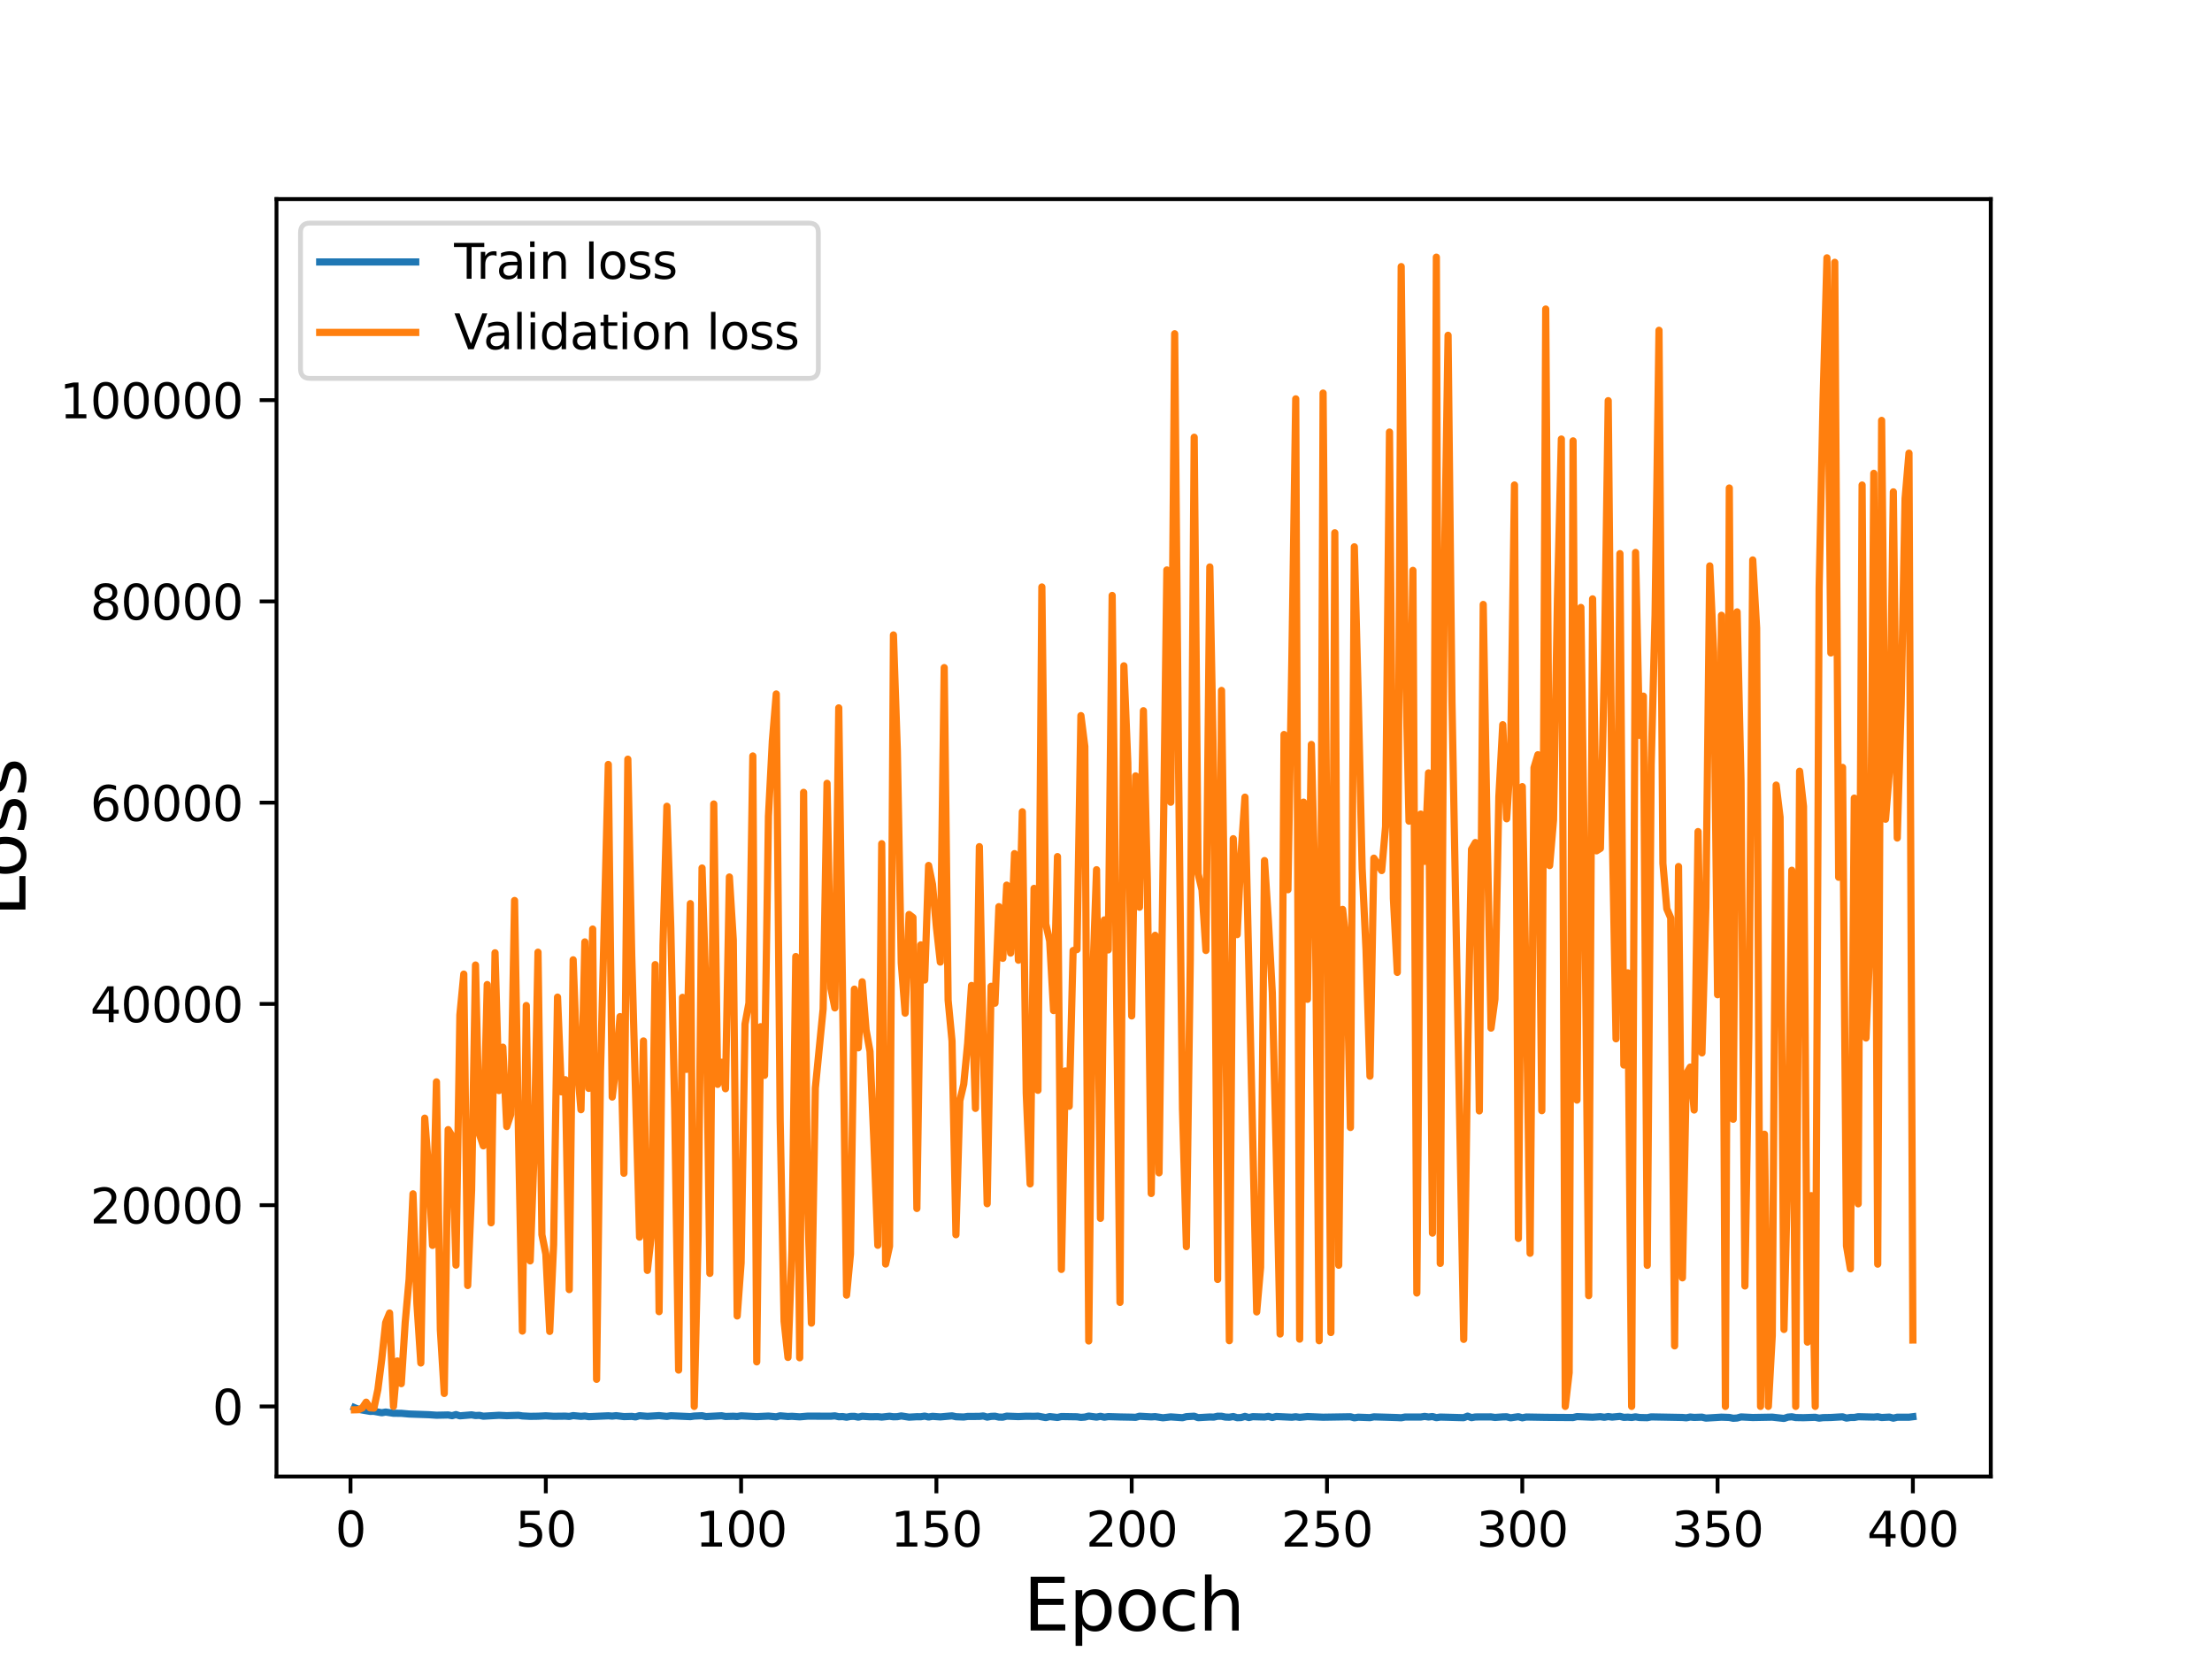 <?xml version="1.0" encoding="utf-8" standalone="no"?>
<!DOCTYPE svg PUBLIC "-//W3C//DTD SVG 1.1//EN"
  "http://www.w3.org/Graphics/SVG/1.1/DTD/svg11.dtd">
<svg height="345.6pt" version="1.1" viewBox="0 0 460.8 345.6" width="460.8pt" xmlns="http://www.w3.org/2000/svg" xmlns:xlink="http://www.w3.org/1999/xlink">
 <defs>
  <style type="text/css">*{stroke-linecap:butt;stroke-linejoin:round;}</style>
 </defs>
 <g id="figure_1">
  <g id="patch_1">
   <path d="M 0 345.6 
L 460.8 345.6 
L 460.8 0 
L 0 0 
z
" style="fill:#ffffff;"/>
  </g>
  <g id="axes_1">
   <g id="patch_2">
    <path d="M 57.6 307.584 
L 414.72 307.584 
L 414.72 41.472 
L 57.6 41.472 
z
" style="fill:#ffffff;"/>
   </g>
   <g id="matplotlib.axis_1">
    <g id="xtick_1">
     <g id="line2d_1">
      <defs>
       <path d="M 0 0 
L 0 3.5 
" id="m95a2006f48" style="stroke:#000000;stroke-width:0.8;"/>
      </defs>
      <g>
       <use style="stroke:#000000;stroke-width:0.8;" x="73.019" xlink:href="#m95a2006f48" y="307.584"/>
      </g>
     </g>
     <g id="text_1">
      <!-- 0 -->
      <g transform="translate(69.838 322.182)scale(0.1 -0.1)">
       <defs>
        <path d="M 2034 4250 
Q 1547 4250 1301 3770 
Q 1056 3291 1056 2328 
Q 1056 1369 1301 889 
Q 1547 409 2034 409 
Q 2525 409 2770 889 
Q 3016 1369 3016 2328 
Q 3016 3291 2770 3770 
Q 2525 4250 2034 4250 
z
M 2034 4750 
Q 2819 4750 3233 4129 
Q 3647 3509 3647 2328 
Q 3647 1150 3233 529 
Q 2819 -91 2034 -91 
Q 1250 -91 836 529 
Q 422 1150 422 2328 
Q 422 3509 836 4129 
Q 1250 4750 2034 4750 
z
" id="DejaVuSans-30" transform="scale(0.016)"/>
       </defs>
       <use xlink:href="#DejaVuSans-30"/>
      </g>
     </g>
    </g>
    <g id="xtick_2">
     <g id="line2d_2">
      <g>
       <use style="stroke:#000000;stroke-width:0.8;" x="113.703" xlink:href="#m95a2006f48" y="307.584"/>
      </g>
     </g>
     <g id="text_2">
      <!-- 50 -->
      <g transform="translate(107.34 322.182)scale(0.1 -0.1)">
       <defs>
        <path d="M 691 4666 
L 3169 4666 
L 3169 4134 
L 1269 4134 
L 1269 2991 
Q 1406 3038 1543 3061 
Q 1681 3084 1819 3084 
Q 2600 3084 3056 2656 
Q 3513 2228 3513 1497 
Q 3513 744 3044 326 
Q 2575 -91 1722 -91 
Q 1428 -91 1123 -41 
Q 819 9 494 109 
L 494 744 
Q 775 591 1075 516 
Q 1375 441 1709 441 
Q 2250 441 2565 725 
Q 2881 1009 2881 1497 
Q 2881 1984 2565 2268 
Q 2250 2553 1709 2553 
Q 1456 2553 1204 2497 
Q 953 2441 691 2322 
L 691 4666 
z
" id="DejaVuSans-35" transform="scale(0.016)"/>
       </defs>
       <use xlink:href="#DejaVuSans-35"/>
       <use x="63.623" xlink:href="#DejaVuSans-30"/>
      </g>
     </g>
    </g>
    <g id="xtick_3">
     <g id="line2d_3">
      <g>
       <use style="stroke:#000000;stroke-width:0.8;" x="154.386" xlink:href="#m95a2006f48" y="307.584"/>
      </g>
     </g>
     <g id="text_3">
      <!-- 100 -->
      <g transform="translate(144.842 322.182)scale(0.1 -0.1)">
       <defs>
        <path d="M 794 531 
L 1825 531 
L 1825 4091 
L 703 3866 
L 703 4441 
L 1819 4666 
L 2450 4666 
L 2450 531 
L 3481 531 
L 3481 0 
L 794 0 
L 794 531 
z
" id="DejaVuSans-31" transform="scale(0.016)"/>
       </defs>
       <use xlink:href="#DejaVuSans-31"/>
       <use x="63.623" xlink:href="#DejaVuSans-30"/>
       <use x="127.246" xlink:href="#DejaVuSans-30"/>
      </g>
     </g>
    </g>
    <g id="xtick_4">
     <g id="line2d_4">
      <g>
       <use style="stroke:#000000;stroke-width:0.8;" x="195.07" xlink:href="#m95a2006f48" y="307.584"/>
      </g>
     </g>
     <g id="text_4">
      <!-- 150 -->
      <g transform="translate(185.526 322.182)scale(0.1 -0.1)">
       <use xlink:href="#DejaVuSans-31"/>
       <use x="63.623" xlink:href="#DejaVuSans-35"/>
       <use x="127.246" xlink:href="#DejaVuSans-30"/>
      </g>
     </g>
    </g>
    <g id="xtick_5">
     <g id="line2d_5">
      <g>
       <use style="stroke:#000000;stroke-width:0.8;" x="235.753" xlink:href="#m95a2006f48" y="307.584"/>
      </g>
     </g>
     <g id="text_5">
      <!-- 200 -->
      <g transform="translate(226.209 322.182)scale(0.1 -0.1)">
       <defs>
        <path d="M 1228 531 
L 3431 531 
L 3431 0 
L 469 0 
L 469 531 
Q 828 903 1448 1529 
Q 2069 2156 2228 2338 
Q 2531 2678 2651 2914 
Q 2772 3150 2772 3378 
Q 2772 3750 2511 3984 
Q 2250 4219 1831 4219 
Q 1534 4219 1204 4116 
Q 875 4013 500 3803 
L 500 4441 
Q 881 4594 1212 4672 
Q 1544 4750 1819 4750 
Q 2544 4750 2975 4387 
Q 3406 4025 3406 3419 
Q 3406 3131 3298 2873 
Q 3191 2616 2906 2266 
Q 2828 2175 2409 1742 
Q 1991 1309 1228 531 
z
" id="DejaVuSans-32" transform="scale(0.016)"/>
       </defs>
       <use xlink:href="#DejaVuSans-32"/>
       <use x="63.623" xlink:href="#DejaVuSans-30"/>
       <use x="127.246" xlink:href="#DejaVuSans-30"/>
      </g>
     </g>
    </g>
    <g id="xtick_6">
     <g id="line2d_6">
      <g>
       <use style="stroke:#000000;stroke-width:0.8;" x="276.437" xlink:href="#m95a2006f48" y="307.584"/>
      </g>
     </g>
     <g id="text_6">
      <!-- 250 -->
      <g transform="translate(266.893 322.182)scale(0.1 -0.1)">
       <use xlink:href="#DejaVuSans-32"/>
       <use x="63.623" xlink:href="#DejaVuSans-35"/>
       <use x="127.246" xlink:href="#DejaVuSans-30"/>
      </g>
     </g>
    </g>
    <g id="xtick_7">
     <g id="line2d_7">
      <g>
       <use style="stroke:#000000;stroke-width:0.8;" x="317.12" xlink:href="#m95a2006f48" y="307.584"/>
      </g>
     </g>
     <g id="text_7">
      <!-- 300 -->
      <g transform="translate(307.576 322.182)scale(0.1 -0.1)">
       <defs>
        <path d="M 2597 2516 
Q 3050 2419 3304 2112 
Q 3559 1806 3559 1356 
Q 3559 666 3084 287 
Q 2609 -91 1734 -91 
Q 1441 -91 1130 -33 
Q 819 25 488 141 
L 488 750 
Q 750 597 1062 519 
Q 1375 441 1716 441 
Q 2309 441 2620 675 
Q 2931 909 2931 1356 
Q 2931 1769 2642 2001 
Q 2353 2234 1838 2234 
L 1294 2234 
L 1294 2753 
L 1863 2753 
Q 2328 2753 2575 2939 
Q 2822 3125 2822 3475 
Q 2822 3834 2567 4026 
Q 2313 4219 1838 4219 
Q 1578 4219 1281 4162 
Q 984 4106 628 3988 
L 628 4550 
Q 988 4650 1302 4700 
Q 1616 4750 1894 4750 
Q 2613 4750 3031 4423 
Q 3450 4097 3450 3541 
Q 3450 3153 3228 2886 
Q 3006 2619 2597 2516 
z
" id="DejaVuSans-33" transform="scale(0.016)"/>
       </defs>
       <use xlink:href="#DejaVuSans-33"/>
       <use x="63.623" xlink:href="#DejaVuSans-30"/>
       <use x="127.246" xlink:href="#DejaVuSans-30"/>
      </g>
     </g>
    </g>
    <g id="xtick_8">
     <g id="line2d_8">
      <g>
       <use style="stroke:#000000;stroke-width:0.8;" x="357.804" xlink:href="#m95a2006f48" y="307.584"/>
      </g>
     </g>
     <g id="text_8">
      <!-- 350 -->
      <g transform="translate(348.26 322.182)scale(0.1 -0.1)">
       <use xlink:href="#DejaVuSans-33"/>
       <use x="63.623" xlink:href="#DejaVuSans-35"/>
       <use x="127.246" xlink:href="#DejaVuSans-30"/>
      </g>
     </g>
    </g>
    <g id="xtick_9">
     <g id="line2d_9">
      <g>
       <use style="stroke:#000000;stroke-width:0.8;" x="398.487" xlink:href="#m95a2006f48" y="307.584"/>
      </g>
     </g>
     <g id="text_9">
      <!-- 400 -->
      <g transform="translate(388.944 322.182)scale(0.1 -0.1)">
       <defs>
        <path d="M 2419 4116 
L 825 1625 
L 2419 1625 
L 2419 4116 
z
M 2253 4666 
L 3047 4666 
L 3047 1625 
L 3713 1625 
L 3713 1100 
L 3047 1100 
L 3047 0 
L 2419 0 
L 2419 1100 
L 313 1100 
L 313 1709 
L 2253 4666 
z
" id="DejaVuSans-34" transform="scale(0.016)"/>
       </defs>
       <use xlink:href="#DejaVuSans-34"/>
       <use x="63.623" xlink:href="#DejaVuSans-30"/>
       <use x="127.246" xlink:href="#DejaVuSans-30"/>
      </g>
     </g>
    </g>
    <g id="text_10">
     <!-- Epoch -->
     <g transform="translate(213.194 339.66)scale(0.15 -0.15)">
      <defs>
       <path d="M 628 4666 
L 3578 4666 
L 3578 4134 
L 1259 4134 
L 1259 2753 
L 3481 2753 
L 3481 2222 
L 1259 2222 
L 1259 531 
L 3634 531 
L 3634 0 
L 628 0 
L 628 4666 
z
" id="DejaVuSans-45" transform="scale(0.016)"/>
       <path d="M 1159 525 
L 1159 -1331 
L 581 -1331 
L 581 3500 
L 1159 3500 
L 1159 2969 
Q 1341 3281 1617 3432 
Q 1894 3584 2278 3584 
Q 2916 3584 3314 3078 
Q 3713 2572 3713 1747 
Q 3713 922 3314 415 
Q 2916 -91 2278 -91 
Q 1894 -91 1617 61 
Q 1341 213 1159 525 
z
M 3116 1747 
Q 3116 2381 2855 2742 
Q 2594 3103 2138 3103 
Q 1681 3103 1420 2742 
Q 1159 2381 1159 1747 
Q 1159 1113 1420 752 
Q 1681 391 2138 391 
Q 2594 391 2855 752 
Q 3116 1113 3116 1747 
z
" id="DejaVuSans-70" transform="scale(0.016)"/>
       <path d="M 1959 3097 
Q 1497 3097 1228 2736 
Q 959 2375 959 1747 
Q 959 1119 1226 758 
Q 1494 397 1959 397 
Q 2419 397 2687 759 
Q 2956 1122 2956 1747 
Q 2956 2369 2687 2733 
Q 2419 3097 1959 3097 
z
M 1959 3584 
Q 2709 3584 3137 3096 
Q 3566 2609 3566 1747 
Q 3566 888 3137 398 
Q 2709 -91 1959 -91 
Q 1206 -91 779 398 
Q 353 888 353 1747 
Q 353 2609 779 3096 
Q 1206 3584 1959 3584 
z
" id="DejaVuSans-6f" transform="scale(0.016)"/>
       <path d="M 3122 3366 
L 3122 2828 
Q 2878 2963 2633 3030 
Q 2388 3097 2138 3097 
Q 1578 3097 1268 2742 
Q 959 2388 959 1747 
Q 959 1106 1268 751 
Q 1578 397 2138 397 
Q 2388 397 2633 464 
Q 2878 531 3122 666 
L 3122 134 
Q 2881 22 2623 -34 
Q 2366 -91 2075 -91 
Q 1284 -91 818 406 
Q 353 903 353 1747 
Q 353 2603 823 3093 
Q 1294 3584 2113 3584 
Q 2378 3584 2631 3529 
Q 2884 3475 3122 3366 
z
" id="DejaVuSans-63" transform="scale(0.016)"/>
       <path d="M 3513 2113 
L 3513 0 
L 2938 0 
L 2938 2094 
Q 2938 2591 2744 2837 
Q 2550 3084 2163 3084 
Q 1697 3084 1428 2787 
Q 1159 2491 1159 1978 
L 1159 0 
L 581 0 
L 581 4863 
L 1159 4863 
L 1159 2956 
Q 1366 3272 1645 3428 
Q 1925 3584 2291 3584 
Q 2894 3584 3203 3211 
Q 3513 2838 3513 2113 
z
" id="DejaVuSans-68" transform="scale(0.016)"/>
      </defs>
      <use xlink:href="#DejaVuSans-45"/>
      <use x="63.184" xlink:href="#DejaVuSans-70"/>
      <use x="126.66" xlink:href="#DejaVuSans-6f"/>
      <use x="187.842" xlink:href="#DejaVuSans-63"/>
      <use x="242.822" xlink:href="#DejaVuSans-68"/>
     </g>
    </g>
   </g>
   <g id="matplotlib.axis_2">
    <g id="ytick_1">
     <g id="line2d_10">
      <defs>
       <path d="M 0 0 
L -3.5 0 
" id="m282341d845" style="stroke:#000000;stroke-width:0.8;"/>
      </defs>
      <g>
       <use style="stroke:#000000;stroke-width:0.8;" x="57.6" xlink:href="#m282341d845" y="292.992"/>
      </g>
     </g>
     <g id="text_11">
      <!-- 0 -->
      <g transform="translate(44.237 296.791)scale(0.1 -0.1)">
       <use xlink:href="#DejaVuSans-30"/>
      </g>
     </g>
    </g>
    <g id="ytick_2">
     <g id="line2d_11">
      <g>
       <use style="stroke:#000000;stroke-width:0.8;" x="57.6" xlink:href="#m282341d845" y="251.064"/>
      </g>
     </g>
     <g id="text_12">
      <!-- 20000 -->
      <g transform="translate(18.788 254.863)scale(0.1 -0.1)">
       <use xlink:href="#DejaVuSans-32"/>
       <use x="63.623" xlink:href="#DejaVuSans-30"/>
       <use x="127.246" xlink:href="#DejaVuSans-30"/>
       <use x="190.869" xlink:href="#DejaVuSans-30"/>
       <use x="254.492" xlink:href="#DejaVuSans-30"/>
      </g>
     </g>
    </g>
    <g id="ytick_3">
     <g id="line2d_12">
      <g>
       <use style="stroke:#000000;stroke-width:0.8;" x="57.6" xlink:href="#m282341d845" y="209.136"/>
      </g>
     </g>
     <g id="text_13">
      <!-- 40000 -->
      <g transform="translate(18.788 212.935)scale(0.1 -0.1)">
       <use xlink:href="#DejaVuSans-34"/>
       <use x="63.623" xlink:href="#DejaVuSans-30"/>
       <use x="127.246" xlink:href="#DejaVuSans-30"/>
       <use x="190.869" xlink:href="#DejaVuSans-30"/>
       <use x="254.492" xlink:href="#DejaVuSans-30"/>
      </g>
     </g>
    </g>
    <g id="ytick_4">
     <g id="line2d_13">
      <g>
       <use style="stroke:#000000;stroke-width:0.8;" x="57.6" xlink:href="#m282341d845" y="167.207"/>
      </g>
     </g>
     <g id="text_14">
      <!-- 60000 -->
      <g transform="translate(18.788 171.007)scale(0.1 -0.1)">
       <defs>
        <path d="M 2113 2584 
Q 1688 2584 1439 2293 
Q 1191 2003 1191 1497 
Q 1191 994 1439 701 
Q 1688 409 2113 409 
Q 2538 409 2786 701 
Q 3034 994 3034 1497 
Q 3034 2003 2786 2293 
Q 2538 2584 2113 2584 
z
M 3366 4563 
L 3366 3988 
Q 3128 4100 2886 4159 
Q 2644 4219 2406 4219 
Q 1781 4219 1451 3797 
Q 1122 3375 1075 2522 
Q 1259 2794 1537 2939 
Q 1816 3084 2150 3084 
Q 2853 3084 3261 2657 
Q 3669 2231 3669 1497 
Q 3669 778 3244 343 
Q 2819 -91 2113 -91 
Q 1303 -91 875 529 
Q 447 1150 447 2328 
Q 447 3434 972 4092 
Q 1497 4750 2381 4750 
Q 2619 4750 2861 4703 
Q 3103 4656 3366 4563 
z
" id="DejaVuSans-36" transform="scale(0.016)"/>
       </defs>
       <use xlink:href="#DejaVuSans-36"/>
       <use x="63.623" xlink:href="#DejaVuSans-30"/>
       <use x="127.246" xlink:href="#DejaVuSans-30"/>
       <use x="190.869" xlink:href="#DejaVuSans-30"/>
       <use x="254.492" xlink:href="#DejaVuSans-30"/>
      </g>
     </g>
    </g>
    <g id="ytick_5">
     <g id="line2d_14">
      <g>
       <use style="stroke:#000000;stroke-width:0.8;" x="57.6" xlink:href="#m282341d845" y="125.279"/>
      </g>
     </g>
     <g id="text_15">
      <!-- 80000 -->
      <g transform="translate(18.788 129.078)scale(0.1 -0.1)">
       <defs>
        <path d="M 2034 2216 
Q 1584 2216 1326 1975 
Q 1069 1734 1069 1313 
Q 1069 891 1326 650 
Q 1584 409 2034 409 
Q 2484 409 2743 651 
Q 3003 894 3003 1313 
Q 3003 1734 2745 1975 
Q 2488 2216 2034 2216 
z
M 1403 2484 
Q 997 2584 770 2862 
Q 544 3141 544 3541 
Q 544 4100 942 4425 
Q 1341 4750 2034 4750 
Q 2731 4750 3128 4425 
Q 3525 4100 3525 3541 
Q 3525 3141 3298 2862 
Q 3072 2584 2669 2484 
Q 3125 2378 3379 2068 
Q 3634 1759 3634 1313 
Q 3634 634 3220 271 
Q 2806 -91 2034 -91 
Q 1263 -91 848 271 
Q 434 634 434 1313 
Q 434 1759 690 2068 
Q 947 2378 1403 2484 
z
M 1172 3481 
Q 1172 3119 1398 2916 
Q 1625 2713 2034 2713 
Q 2441 2713 2670 2916 
Q 2900 3119 2900 3481 
Q 2900 3844 2670 4047 
Q 2441 4250 2034 4250 
Q 1625 4250 1398 4047 
Q 1172 3844 1172 3481 
z
" id="DejaVuSans-38" transform="scale(0.016)"/>
       </defs>
       <use xlink:href="#DejaVuSans-38"/>
       <use x="63.623" xlink:href="#DejaVuSans-30"/>
       <use x="127.246" xlink:href="#DejaVuSans-30"/>
       <use x="190.869" xlink:href="#DejaVuSans-30"/>
       <use x="254.492" xlink:href="#DejaVuSans-30"/>
      </g>
     </g>
    </g>
    <g id="ytick_6">
     <g id="line2d_15">
      <g>
       <use style="stroke:#000000;stroke-width:0.8;" x="57.6" xlink:href="#m282341d845" y="83.351"/>
      </g>
     </g>
     <g id="text_16">
      <!-- 100000 -->
      <g transform="translate(12.425 87.15)scale(0.1 -0.1)">
       <use xlink:href="#DejaVuSans-31"/>
       <use x="63.623" xlink:href="#DejaVuSans-30"/>
       <use x="127.246" xlink:href="#DejaVuSans-30"/>
       <use x="190.869" xlink:href="#DejaVuSans-30"/>
       <use x="254.492" xlink:href="#DejaVuSans-30"/>
       <use x="318.115" xlink:href="#DejaVuSans-30"/>
      </g>
     </g>
    </g>
    <g id="text_17">
     <!-- Loss -->
     <g transform="translate(5.305 190.979)rotate(-90)scale(0.15 -0.15)">
      <defs>
       <path d="M 628 4666 
L 1259 4666 
L 1259 531 
L 3531 531 
L 3531 0 
L 628 0 
L 628 4666 
z
" id="DejaVuSans-4c" transform="scale(0.016)"/>
       <path d="M 2834 3397 
L 2834 2853 
Q 2591 2978 2328 3040 
Q 2066 3103 1784 3103 
Q 1356 3103 1142 2972 
Q 928 2841 928 2578 
Q 928 2378 1081 2264 
Q 1234 2150 1697 2047 
L 1894 2003 
Q 2506 1872 2764 1633 
Q 3022 1394 3022 966 
Q 3022 478 2636 193 
Q 2250 -91 1575 -91 
Q 1294 -91 989 -36 
Q 684 19 347 128 
L 347 722 
Q 666 556 975 473 
Q 1284 391 1588 391 
Q 1994 391 2212 530 
Q 2431 669 2431 922 
Q 2431 1156 2273 1281 
Q 2116 1406 1581 1522 
L 1381 1569 
Q 847 1681 609 1914 
Q 372 2147 372 2553 
Q 372 3047 722 3315 
Q 1072 3584 1716 3584 
Q 2034 3584 2315 3537 
Q 2597 3491 2834 3397 
z
" id="DejaVuSans-73" transform="scale(0.016)"/>
      </defs>
      <use xlink:href="#DejaVuSans-4c"/>
      <use x="53.963" xlink:href="#DejaVuSans-6f"/>
      <use x="115.145" xlink:href="#DejaVuSans-73"/>
      <use x="167.244" xlink:href="#DejaVuSans-73"/>
     </g>
    </g>
   </g>
   <g id="line2d_16">
    <path clip-path="url(#p069b135b01)" d="M 73.833 293.243 
L 74.646 293.586 
L 77.087 294.009 
L 77.901 294.006 
L 79.528 294.299 
L 80.342 294.156 
L 81.969 294.407 
L 83.597 294.42 
L 85.224 294.565 
L 89.292 294.706 
L 90.92 294.815 
L 92.547 294.783 
L 93.361 294.763 
L 94.174 294.913 
L 94.988 294.687 
L 95.802 294.944 
L 98.243 294.74 
L 99.057 294.882 
L 99.87 294.842 
L 100.684 295.018 
L 103.125 294.879 
L 103.939 294.83 
L 105.566 294.911 
L 108.007 294.836 
L 108.821 294.964 
L 110.448 295.049 
L 112.075 295.025 
L 113.703 294.939 
L 115.33 295.038 
L 117.771 295.01 
L 118.585 295.071 
L 119.398 294.898 
L 121.026 295.052 
L 121.839 294.984 
L 122.653 295.116 
L 126.721 294.937 
L 127.535 295.003 
L 128.349 294.911 
L 129.976 295.105 
L 131.603 295.06 
L 132.417 295.164 
L 133.231 294.914 
L 134.858 295.051 
L 137.299 294.899 
L 138.926 295.064 
L 139.74 294.925 
L 143.808 295.11 
L 144.622 294.992 
L 146.249 294.918 
L 147.063 295.105 
L 150.318 294.926 
L 151.131 295.08 
L 152.759 295.032 
L 153.572 295.084 
L 154.386 294.948 
L 157.641 295.114 
L 160.082 294.995 
L 161.709 295.15 
L 162.523 294.941 
L 164.15 295.084 
L 164.964 295.041 
L 166.591 295.152 
L 168.219 295.013 
L 173.101 295.021 
L 173.914 294.948 
L 174.728 295.133 
L 175.542 295.098 
L 176.355 295.227 
L 177.169 295.069 
L 177.983 295.055 
L 178.796 295.217 
L 179.61 295.033 
L 181.237 295.139 
L 182.865 295.116 
L 183.678 295.206 
L 185.306 295.031 
L 186.119 295.141 
L 186.933 295.119 
L 187.747 294.967 
L 189.374 295.218 
L 191.001 295.126 
L 191.815 295.133 
L 192.629 295.002 
L 193.442 295.188 
L 194.256 295.05 
L 195.883 295.167 
L 198.324 294.951 
L 199.138 295.129 
L 200.765 295.188 
L 201.579 295.073 
L 204.02 295.062 
L 204.834 294.972 
L 205.647 295.211 
L 206.461 295.058 
L 207.275 295.026 
L 208.088 295.206 
L 208.902 295.219 
L 209.716 295.01 
L 212.157 295.103 
L 213.784 295.029 
L 215.411 295.049 
L 216.225 295.009 
L 217.852 295.311 
L 218.666 295.101 
L 220.293 295.284 
L 221.107 295.091 
L 224.362 295.143 
L 225.175 295.265 
L 225.989 295.204 
L 226.803 295 
L 228.43 295.211 
L 229.244 295.046 
L 230.057 295.228 
L 230.871 295.103 
L 233.312 295.178 
L 235.753 295.222 
L 236.567 295.256 
L 237.381 295.027 
L 239.822 295.164 
L 240.635 295.11 
L 242.263 295.348 
L 243.89 295.165 
L 246.331 295.335 
L 247.145 295.115 
L 248.772 295.022 
L 249.586 295.325 
L 252.027 295.186 
L 252.84 295.212 
L 253.654 295.029 
L 254.468 295.034 
L 255.281 295.203 
L 256.095 295.233 
L 256.909 295.089 
L 257.722 295.331 
L 258.536 295.298 
L 259.35 295.062 
L 260.163 295.301 
L 260.977 295.118 
L 263.418 295.192 
L 264.232 295.054 
L 265.045 295.289 
L 265.859 295.081 
L 269.114 295.236 
L 269.927 295.136 
L 270.741 295.256 
L 272.368 295.098 
L 275.623 295.231 
L 281.319 295.138 
L 282.132 295.356 
L 282.946 295.228 
L 285.387 295.317 
L 286.201 295.156 
L 291.083 295.303 
L 291.896 295.346 
L 292.71 295.193 
L 295.965 295.197 
L 296.778 295.062 
L 297.592 295.188 
L 298.406 295.09 
L 299.219 295.325 
L 300.033 295.2 
L 304.915 295.33 
L 305.729 295.009 
L 306.543 295.32 
L 307.356 295.178 
L 310.611 295.163 
L 311.425 295.281 
L 313.052 295.163 
L 313.866 295.141 
L 314.679 295.357 
L 316.307 295.122 
L 317.12 295.355 
L 317.934 295.188 
L 322.002 295.258 
L 327.698 295.3 
L 328.512 295.102 
L 331.766 295.23 
L 333.394 295.121 
L 334.207 295.245 
L 335.021 295.092 
L 335.835 295.211 
L 337.462 295.053 
L 338.276 295.263 
L 339.089 295.218 
L 339.903 295.285 
L 340.717 295.155 
L 341.53 295.292 
L 343.158 295.328 
L 343.971 295.164 
L 350.481 295.284 
L 351.294 295.353 
L 352.108 295.192 
L 352.922 295.275 
L 354.549 295.217 
L 355.363 295.415 
L 358.617 295.222 
L 360.245 295.28 
L 361.058 295.452 
L 361.872 295.398 
L 362.686 295.171 
L 365.127 295.293 
L 369.195 295.218 
L 371.636 295.488 
L 372.45 295.212 
L 373.263 295.142 
L 374.077 295.303 
L 375.704 295.33 
L 378.146 295.248 
L 378.959 295.423 
L 379.773 295.317 
L 381.4 295.29 
L 383.841 295.147 
L 384.655 295.413 
L 385.469 295.286 
L 386.282 295.284 
L 387.096 295.128 
L 390.351 295.205 
L 391.164 295.13 
L 391.978 295.294 
L 393.605 295.206 
L 394.419 295.426 
L 395.233 295.228 
L 397.674 295.232 
L 398.487 295.128 
L 398.487 295.128 
" style="fill:none;stroke:#1f77b4;stroke-linecap:square;stroke-width:1.5;"/>
   </g>
   <g id="line2d_17">
    <path clip-path="url(#p069b135b01)" d="M 73.833 293.688 
L 74.646 293.667 
L 75.46 293.313 
L 76.274 292.098 
L 77.087 293.282 
L 77.901 293.334 
L 78.715 289.487 
L 79.528 283.134 
L 80.342 275.523 
L 81.156 273.527 
L 81.969 292.987 
L 82.783 283.514 
L 83.597 288.245 
L 84.41 275.48 
L 85.224 266.471 
L 86.038 248.696 
L 86.851 271.601 
L 87.665 283.938 
L 88.479 232.933 
L 89.292 243.727 
L 90.106 259.438 
L 90.92 225.369 
L 91.733 277.042 
L 92.547 290.284 
L 93.361 235.322 
L 94.174 236.649 
L 94.988 263.55 
L 95.802 211.43 
L 96.616 202.921 
L 97.429 267.794 
L 98.243 247.953 
L 99.057 201.034 
L 99.87 236.246 
L 100.684 238.704 
L 101.498 205.101 
L 102.311 254.735 
L 103.125 198.483 
L 103.939 227.185 
L 104.752 218.144 
L 105.566 234.679 
L 106.38 232.214 
L 107.193 187.589 
L 108.007 236.297 
L 108.821 277.291 
L 109.634 209.465 
L 110.448 262.664 
L 111.262 240.107 
L 112.075 198.361 
L 112.889 257.205 
L 113.703 261.238 
L 114.516 277.36 
L 115.33 259.25 
L 116.144 207.718 
L 116.957 227.457 
L 117.771 224.923 
L 118.585 268.647 
L 119.398 199.946 
L 120.212 221.585 
L 121.026 231.174 
L 121.839 196.214 
L 122.653 226.734 
L 123.467 193.538 
L 124.28 287.339 
L 125.094 223.369 
L 126.721 159.248 
L 127.535 228.537 
L 128.349 221.778 
L 129.162 211.775 
L 129.976 244.415 
L 130.79 158.154 
L 131.603 199.09 
L 133.231 257.722 
L 134.044 216.839 
L 134.858 264.65 
L 135.672 257.451 
L 136.485 200.946 
L 137.299 273.244 
L 138.113 196.953 
L 138.926 167.963 
L 139.74 193.233 
L 140.554 231.254 
L 141.367 285.416 
L 142.181 207.765 
L 142.995 222.769 
L 143.808 188.241 
L 144.622 292.987 
L 145.436 257.381 
L 146.249 180.82 
L 147.063 206.757 
L 147.877 265.273 
L 148.69 167.485 
L 149.504 225.897 
L 150.318 221.273 
L 151.131 226.805 
L 151.945 182.696 
L 152.759 195.824 
L 153.572 274.142 
L 154.386 263.086 
L 155.2 213.342 
L 156.013 208.957 
L 156.827 157.482 
L 157.641 283.703 
L 158.454 213.879 
L 159.268 224.014 
L 160.082 170.03 
L 160.895 154.308 
L 161.709 144.57 
L 162.523 233.312 
L 163.336 275.226 
L 164.15 282.781 
L 164.964 260.513 
L 165.777 199.258 
L 166.591 282.852 
L 167.405 165.058 
L 168.219 250.238 
L 169.032 275.641 
L 169.846 226.681 
L 171.473 210.193 
L 172.287 163.18 
L 173.101 205.965 
L 173.914 209.971 
L 174.728 147.463 
L 176.355 269.799 
L 177.169 261.244 
L 177.983 206.055 
L 178.796 218.283 
L 179.61 204.527 
L 180.424 214.547 
L 181.237 219.047 
L 182.051 237.888 
L 182.865 259.421 
L 183.678 175.756 
L 184.492 263.322 
L 185.306 259.612 
L 186.119 132.27 
L 186.933 156.358 
L 187.747 200.551 
L 188.56 211.062 
L 189.374 190.507 
L 190.188 191.131 
L 191.001 251.747 
L 191.815 196.829 
L 192.629 204.153 
L 193.442 180.291 
L 194.256 184.236 
L 195.07 193.137 
L 195.883 200.425 
L 196.697 139.075 
L 197.511 208.354 
L 198.324 216.855 
L 199.138 257.218 
L 199.952 229.302 
L 200.765 225.851 
L 201.579 217.35 
L 202.393 205.29 
L 203.206 230.897 
L 204.02 176.371 
L 204.834 218.404 
L 205.647 250.763 
L 206.461 205.461 
L 207.275 208.986 
L 208.088 188.875 
L 208.902 199.636 
L 209.716 184.387 
L 210.529 198.547 
L 211.343 177.824 
L 212.157 200.025 
L 212.97 169.104 
L 213.784 227.725 
L 214.598 246.63 
L 215.411 185.063 
L 216.225 227.132 
L 217.039 122.276 
L 217.852 192.454 
L 218.666 196.017 
L 219.48 210.522 
L 220.293 178.442 
L 221.107 264.447 
L 221.921 223.096 
L 222.734 230.46 
L 223.548 198.014 
L 224.362 197.804 
L 225.175 149.078 
L 225.989 155.515 
L 226.803 279.352 
L 227.616 204.395 
L 228.43 181.178 
L 229.244 253.807 
L 230.057 191.632 
L 230.871 197.888 
L 231.685 124.042 
L 233.312 271.314 
L 234.126 138.699 
L 234.939 158.832 
L 235.753 211.644 
L 236.567 161.629 
L 237.381 188.992 
L 238.194 148.053 
L 239.008 183.278 
L 239.822 248.63 
L 240.635 194.84 
L 241.449 244.326 
L 243.076 118.733 
L 243.89 167.122 
L 244.704 69.525 
L 245.517 160.072 
L 246.331 230.964 
L 247.145 259.701 
L 247.958 199.993 
L 248.772 91.084 
L 249.586 182.032 
L 250.399 185.378 
L 251.213 198.002 
L 252.027 118.103 
L 252.84 162.443 
L 253.654 266.534 
L 254.468 143.833 
L 255.281 206.104 
L 256.095 279.291 
L 256.909 174.717 
L 257.722 194.7 
L 258.536 177.852 
L 259.35 166.06 
L 261.791 273.296 
L 262.604 264.018 
L 263.418 179.272 
L 264.232 191.859 
L 265.045 206.847 
L 265.859 240.045 
L 266.673 277.898 
L 267.486 153.011 
L 268.3 185.349 
L 269.114 137.525 
L 269.927 83.088 
L 270.741 278.969 
L 271.555 167.102 
L 272.368 208.171 
L 273.182 155.083 
L 273.996 187.458 
L 274.809 279.3 
L 275.623 81.885 
L 277.25 277.593 
L 278.064 110.988 
L 278.878 263.574 
L 279.691 189.439 
L 280.505 197.03 
L 281.319 234.875 
L 282.132 113.909 
L 282.946 145.239 
L 283.76 180.889 
L 284.573 198.049 
L 285.387 224.186 
L 286.201 178.77 
L 287.828 181.354 
L 288.642 172.185 
L 289.455 90.001 
L 290.269 187.178 
L 291.083 202.567 
L 291.896 55.534 
L 292.71 134.397 
L 293.524 171.067 
L 294.337 118.82 
L 295.151 269.363 
L 295.965 169.587 
L 296.778 179.436 
L 297.592 161.008 
L 298.406 256.882 
L 299.219 53.568 
L 300.033 263.197 
L 300.847 121.575 
L 301.66 69.847 
L 302.474 146.181 
L 304.915 279.016 
L 305.729 220.027 
L 306.543 176.919 
L 307.356 175.515 
L 308.17 231.426 
L 308.984 125.918 
L 309.797 173.395 
L 310.611 214.177 
L 311.425 208.13 
L 312.238 165.975 
L 313.052 150.968 
L 313.866 170.569 
L 314.679 157.661 
L 315.493 101.034 
L 316.307 257.99 
L 317.12 163.874 
L 317.934 206.399 
L 318.748 261.081 
L 319.561 159.924 
L 320.375 157.223 
L 321.189 231.376 
L 322.002 64.379 
L 322.816 180.319 
L 323.63 170.813 
L 324.443 124.878 
L 325.257 91.461 
L 326.071 292.982 
L 326.884 285.932 
L 327.698 91.839 
L 328.512 229.173 
L 329.325 126.539 
L 330.139 185.577 
L 330.953 269.903 
L 331.766 124.757 
L 332.58 177.245 
L 333.394 176.736 
L 334.207 139.24 
L 335.021 83.465 
L 335.835 171.296 
L 336.648 216.405 
L 337.462 115.329 
L 338.276 221.86 
L 339.089 202.66 
L 339.903 292.983 
L 340.717 115.084 
L 341.53 153.182 
L 342.344 145.014 
L 343.158 263.596 
L 343.971 159.321 
L 344.785 128.113 
L 345.599 68.809 
L 346.412 179.846 
L 347.226 189.326 
L 348.04 191.214 
L 348.853 280.37 
L 349.667 180.511 
L 350.481 266.196 
L 351.294 223.697 
L 352.108 222.298 
L 352.922 231.238 
L 353.735 173.233 
L 354.549 219.339 
L 355.363 188.956 
L 356.176 117.882 
L 356.99 135.886 
L 357.804 207.223 
L 358.617 128.177 
L 359.431 292.981 
L 360.245 101.659 
L 361.058 233.161 
L 361.872 127.464 
L 362.686 162.651 
L 363.499 267.892 
L 364.313 215.788 
L 365.127 116.647 
L 365.94 130.844 
L 366.754 292.981 
L 367.568 236.28 
L 368.381 292.981 
L 369.195 278.231 
L 370.009 163.551 
L 370.822 170.239 
L 371.636 276.951 
L 372.45 242.318 
L 373.263 181.291 
L 374.077 292.982 
L 374.891 160.661 
L 375.704 167.987 
L 376.518 279.589 
L 377.332 249.072 
L 378.146 292.982 
L 378.959 122.427 
L 379.773 83.685 
L 380.587 53.711 
L 381.4 136.025 
L 382.214 54.646 
L 383.028 182.756 
L 383.841 159.859 
L 384.655 259.521 
L 385.469 264.322 
L 386.282 166.26 
L 387.096 250.783 
L 387.91 101.04 
L 388.723 216.237 
L 389.537 197.295 
L 390.351 98.601 
L 391.164 263.348 
L 391.978 87.575 
L 392.792 170.66 
L 393.605 160.6 
L 394.419 102.46 
L 395.233 174.576 
L 396.046 146.817 
L 396.86 103.899 
L 397.674 94.403 
L 398.487 279.151 
L 398.487 279.151 
" style="fill:none;stroke:#ff7f0e;stroke-linecap:square;stroke-width:1.5;"/>
   </g>
   <g id="patch_3">
    <path d="M 57.6 307.584 
L 57.6 41.472 
" style="fill:none;stroke:#000000;stroke-linecap:square;stroke-linejoin:miter;stroke-width:0.8;"/>
   </g>
   <g id="patch_4">
    <path d="M 414.72 307.584 
L 414.72 41.472 
" style="fill:none;stroke:#000000;stroke-linecap:square;stroke-linejoin:miter;stroke-width:0.8;"/>
   </g>
   <g id="patch_5">
    <path d="M 57.6 307.584 
L 414.72 307.584 
" style="fill:none;stroke:#000000;stroke-linecap:square;stroke-linejoin:miter;stroke-width:0.8;"/>
   </g>
   <g id="patch_6">
    <path d="M 57.6 41.472 
L 414.72 41.472 
" style="fill:none;stroke:#000000;stroke-linecap:square;stroke-linejoin:miter;stroke-width:0.8;"/>
   </g>
   <g id="legend_1">
    <g id="patch_7">
     <path d="M 64.6 78.828 
L 168.475 78.828 
Q 170.475 78.828 170.475 76.828 
L 170.475 48.472 
Q 170.475 46.472 168.475 46.472 
L 64.6 46.472 
Q 62.6 46.472 62.6 48.472 
L 62.6 76.828 
Q 62.6 78.828 64.6 78.828 
z
" style="fill:#ffffff;opacity:0.8;stroke:#cccccc;stroke-linejoin:miter;"/>
    </g>
    <g id="line2d_18">
     <path d="M 66.6 54.57 
L 86.6 54.57 
" style="fill:none;stroke:#1f77b4;stroke-linecap:square;stroke-width:1.5;"/>
    </g>
    <g id="line2d_19"/>
    <g id="text_18">
     <!-- Train loss -->
     <g transform="translate(94.6 58.07)scale(0.1 -0.1)">
      <defs>
       <path d="M -19 4666 
L 3928 4666 
L 3928 4134 
L 2272 4134 
L 2272 0 
L 1638 0 
L 1638 4134 
L -19 4134 
L -19 4666 
z
" id="DejaVuSans-54" transform="scale(0.016)"/>
       <path d="M 2631 2963 
Q 2534 3019 2420 3045 
Q 2306 3072 2169 3072 
Q 1681 3072 1420 2755 
Q 1159 2438 1159 1844 
L 1159 0 
L 581 0 
L 581 3500 
L 1159 3500 
L 1159 2956 
Q 1341 3275 1631 3429 
Q 1922 3584 2338 3584 
Q 2397 3584 2469 3576 
Q 2541 3569 2628 3553 
L 2631 2963 
z
" id="DejaVuSans-72" transform="scale(0.016)"/>
       <path d="M 2194 1759 
Q 1497 1759 1228 1600 
Q 959 1441 959 1056 
Q 959 750 1161 570 
Q 1363 391 1709 391 
Q 2188 391 2477 730 
Q 2766 1069 2766 1631 
L 2766 1759 
L 2194 1759 
z
M 3341 1997 
L 3341 0 
L 2766 0 
L 2766 531 
Q 2569 213 2275 61 
Q 1981 -91 1556 -91 
Q 1019 -91 701 211 
Q 384 513 384 1019 
Q 384 1609 779 1909 
Q 1175 2209 1959 2209 
L 2766 2209 
L 2766 2266 
Q 2766 2663 2505 2880 
Q 2244 3097 1772 3097 
Q 1472 3097 1187 3025 
Q 903 2953 641 2809 
L 641 3341 
Q 956 3463 1253 3523 
Q 1550 3584 1831 3584 
Q 2591 3584 2966 3190 
Q 3341 2797 3341 1997 
z
" id="DejaVuSans-61" transform="scale(0.016)"/>
       <path d="M 603 3500 
L 1178 3500 
L 1178 0 
L 603 0 
L 603 3500 
z
M 603 4863 
L 1178 4863 
L 1178 4134 
L 603 4134 
L 603 4863 
z
" id="DejaVuSans-69" transform="scale(0.016)"/>
       <path d="M 3513 2113 
L 3513 0 
L 2938 0 
L 2938 2094 
Q 2938 2591 2744 2837 
Q 2550 3084 2163 3084 
Q 1697 3084 1428 2787 
Q 1159 2491 1159 1978 
L 1159 0 
L 581 0 
L 581 3500 
L 1159 3500 
L 1159 2956 
Q 1366 3272 1645 3428 
Q 1925 3584 2291 3584 
Q 2894 3584 3203 3211 
Q 3513 2838 3513 2113 
z
" id="DejaVuSans-6e" transform="scale(0.016)"/>
       <path id="DejaVuSans-20" transform="scale(0.016)"/>
       <path d="M 603 4863 
L 1178 4863 
L 1178 0 
L 603 0 
L 603 4863 
z
" id="DejaVuSans-6c" transform="scale(0.016)"/>
      </defs>
      <use xlink:href="#DejaVuSans-54"/>
      <use x="46.334" xlink:href="#DejaVuSans-72"/>
      <use x="87.447" xlink:href="#DejaVuSans-61"/>
      <use x="148.727" xlink:href="#DejaVuSans-69"/>
      <use x="176.51" xlink:href="#DejaVuSans-6e"/>
      <use x="239.889" xlink:href="#DejaVuSans-20"/>
      <use x="271.676" xlink:href="#DejaVuSans-6c"/>
      <use x="299.459" xlink:href="#DejaVuSans-6f"/>
      <use x="360.641" xlink:href="#DejaVuSans-73"/>
      <use x="412.74" xlink:href="#DejaVuSans-73"/>
     </g>
    </g>
    <g id="line2d_20">
     <path d="M 66.6 69.249 
L 86.6 69.249 
" style="fill:none;stroke:#ff7f0e;stroke-linecap:square;stroke-width:1.5;"/>
    </g>
    <g id="line2d_21"/>
    <g id="text_19">
     <!-- Validation loss -->
     <g transform="translate(94.6 72.749)scale(0.1 -0.1)">
      <defs>
       <path d="M 1831 0 
L 50 4666 
L 709 4666 
L 2188 738 
L 3669 4666 
L 4325 4666 
L 2547 0 
L 1831 0 
z
" id="DejaVuSans-56" transform="scale(0.016)"/>
       <path d="M 2906 2969 
L 2906 4863 
L 3481 4863 
L 3481 0 
L 2906 0 
L 2906 525 
Q 2725 213 2448 61 
Q 2172 -91 1784 -91 
Q 1150 -91 751 415 
Q 353 922 353 1747 
Q 353 2572 751 3078 
Q 1150 3584 1784 3584 
Q 2172 3584 2448 3432 
Q 2725 3281 2906 2969 
z
M 947 1747 
Q 947 1113 1208 752 
Q 1469 391 1925 391 
Q 2381 391 2643 752 
Q 2906 1113 2906 1747 
Q 2906 2381 2643 2742 
Q 2381 3103 1925 3103 
Q 1469 3103 1208 2742 
Q 947 2381 947 1747 
z
" id="DejaVuSans-64" transform="scale(0.016)"/>
       <path d="M 1172 4494 
L 1172 3500 
L 2356 3500 
L 2356 3053 
L 1172 3053 
L 1172 1153 
Q 1172 725 1289 603 
Q 1406 481 1766 481 
L 2356 481 
L 2356 0 
L 1766 0 
Q 1100 0 847 248 
Q 594 497 594 1153 
L 594 3053 
L 172 3053 
L 172 3500 
L 594 3500 
L 594 4494 
L 1172 4494 
z
" id="DejaVuSans-74" transform="scale(0.016)"/>
      </defs>
      <use xlink:href="#DejaVuSans-56"/>
      <use x="60.658" xlink:href="#DejaVuSans-61"/>
      <use x="121.938" xlink:href="#DejaVuSans-6c"/>
      <use x="149.721" xlink:href="#DejaVuSans-69"/>
      <use x="177.504" xlink:href="#DejaVuSans-64"/>
      <use x="240.98" xlink:href="#DejaVuSans-61"/>
      <use x="302.26" xlink:href="#DejaVuSans-74"/>
      <use x="341.469" xlink:href="#DejaVuSans-69"/>
      <use x="369.252" xlink:href="#DejaVuSans-6f"/>
      <use x="430.434" xlink:href="#DejaVuSans-6e"/>
      <use x="493.812" xlink:href="#DejaVuSans-20"/>
      <use x="525.6" xlink:href="#DejaVuSans-6c"/>
      <use x="553.383" xlink:href="#DejaVuSans-6f"/>
      <use x="614.564" xlink:href="#DejaVuSans-73"/>
      <use x="666.664" xlink:href="#DejaVuSans-73"/>
     </g>
    </g>
   </g>
  </g>
 </g>
 <defs>
  <clipPath id="p069b135b01">
   <rect height="266.112" width="357.12" x="57.6" y="41.472"/>
  </clipPath>
 </defs>
</svg>
